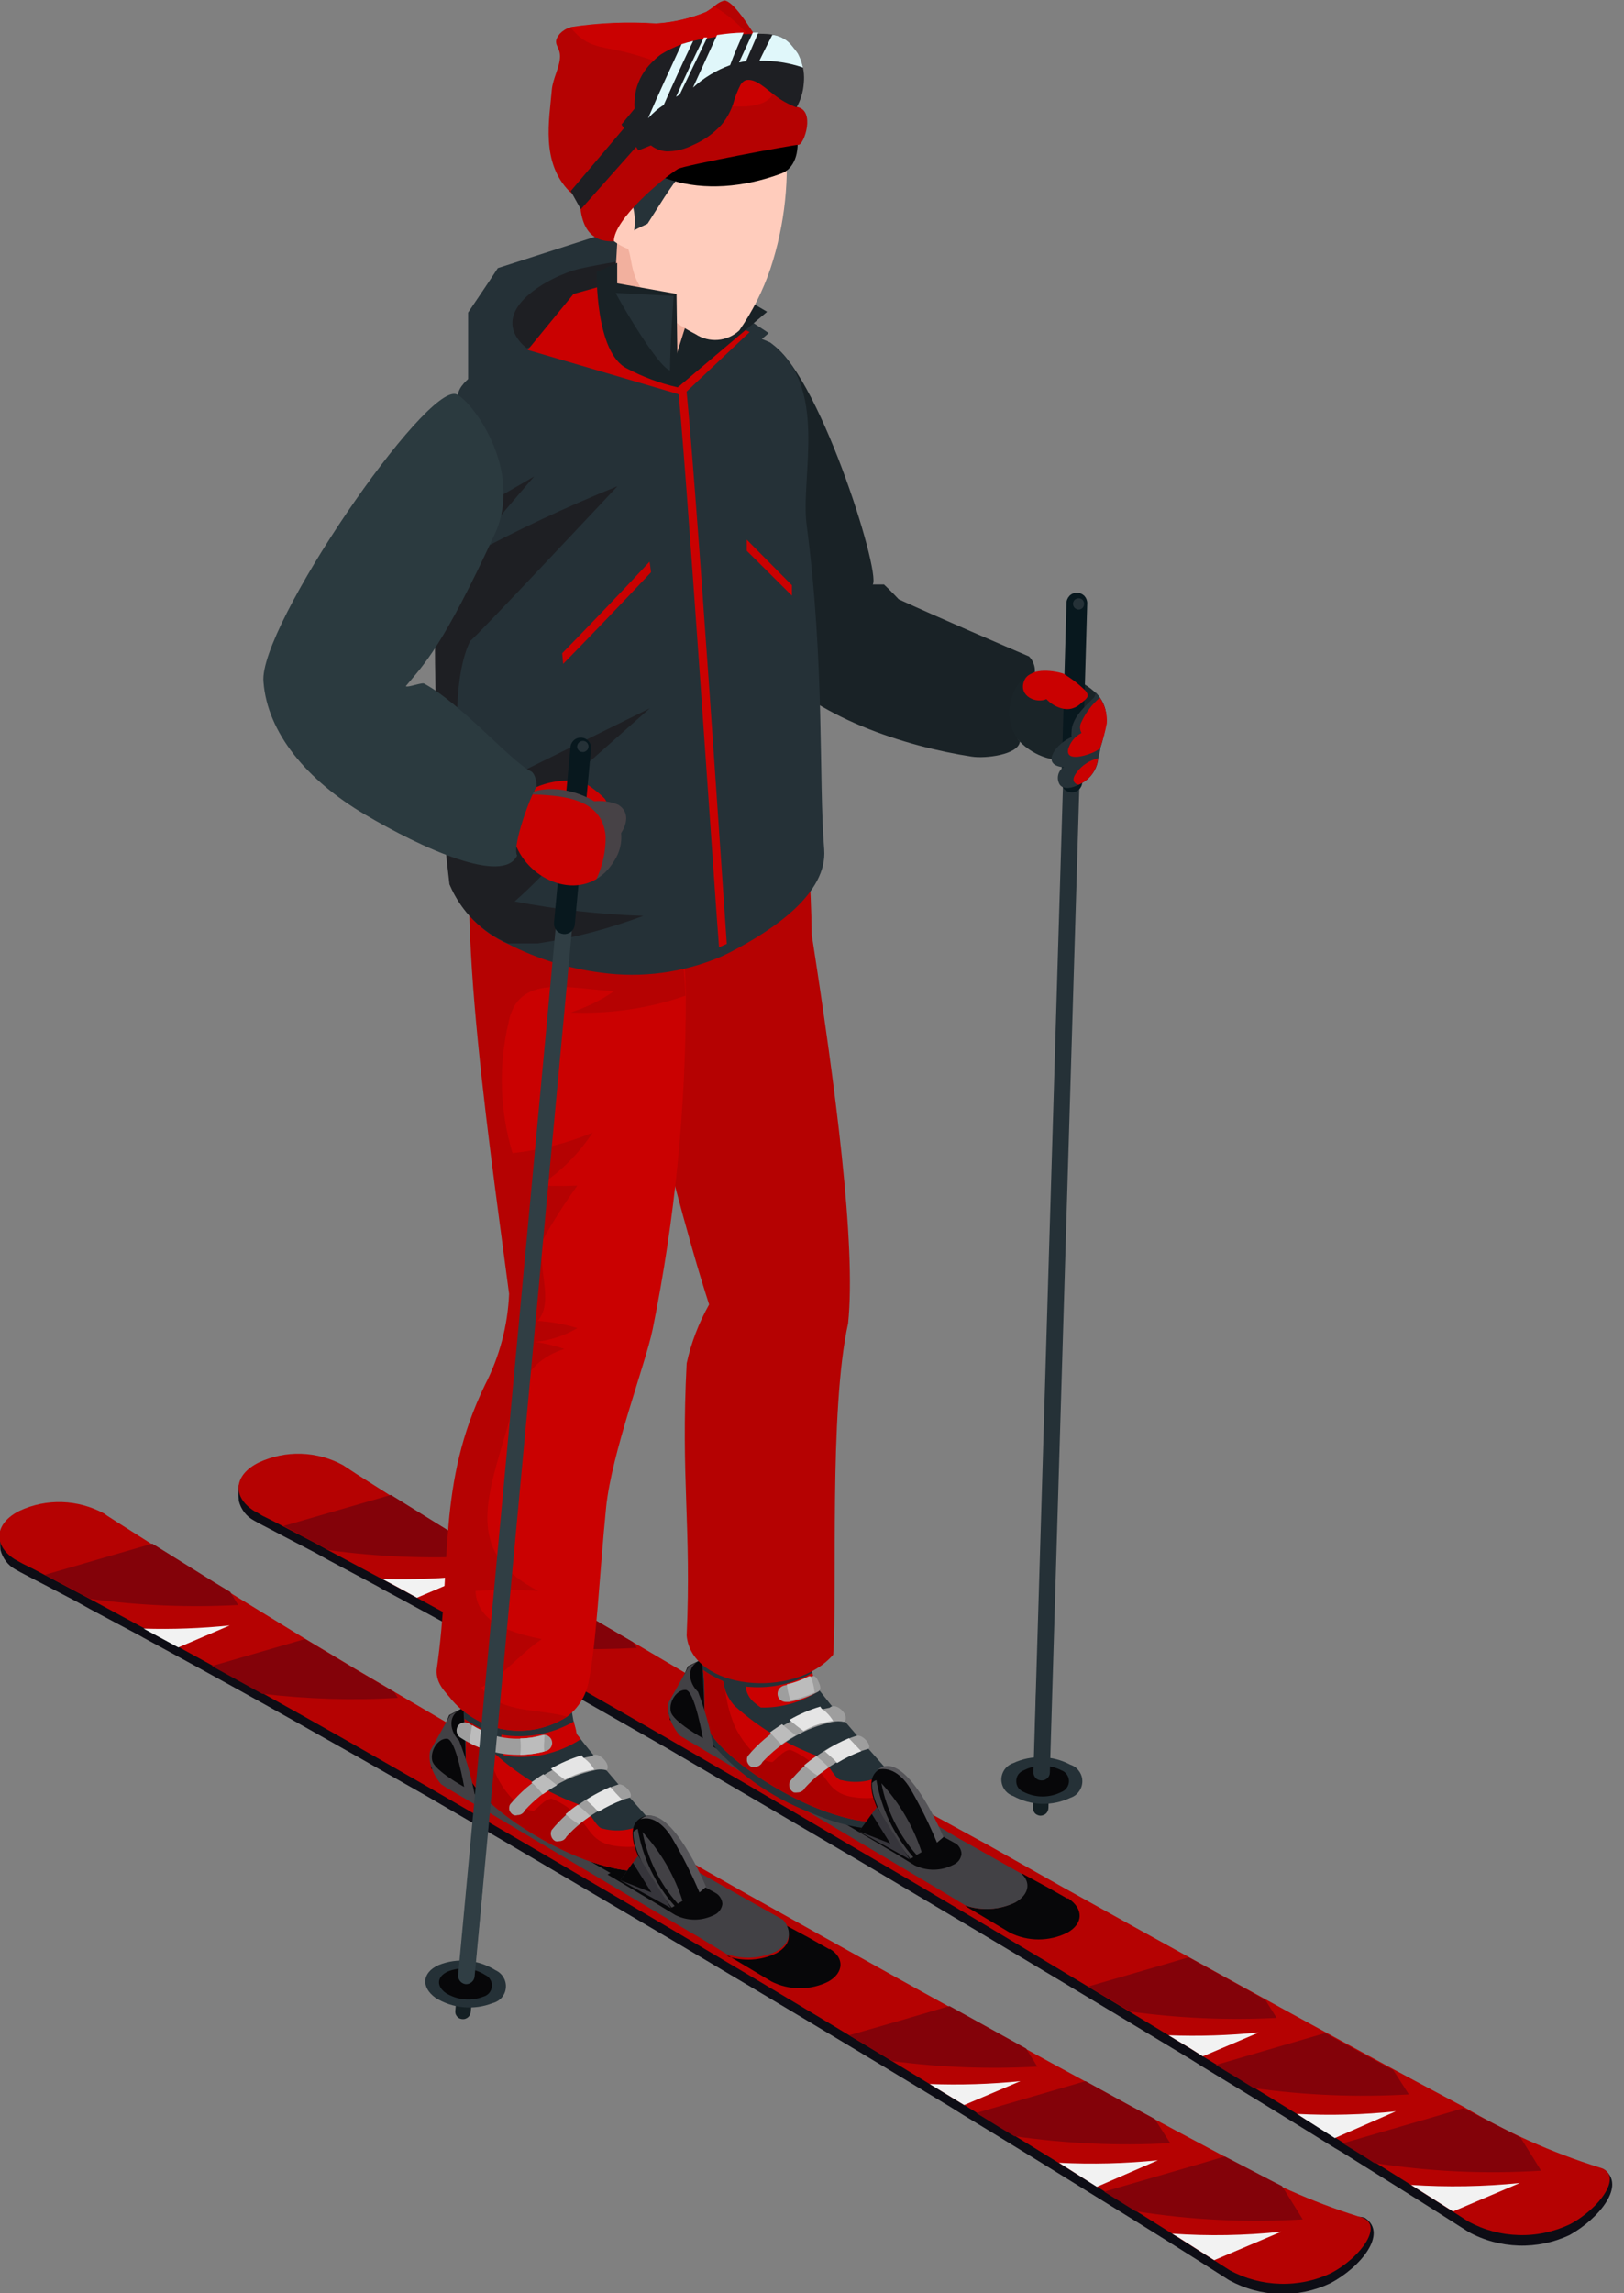 <svg width="17" height="24" viewBox="0 0 17 24" fill="none" xmlns="http://www.w3.org/2000/svg">
<rect x="0" y="0" width="17" height="24" fill="#808080" stroke="none"/>
<g clip-path="url(#clip0_1232_4813)">
<path d="M10.512 7.449C10.593 7.921 11.27 8.176 11.523 7.701C11.567 7.634 11.587 7.554 11.579 7.474C11.571 7.394 11.536 7.319 11.48 7.262C11.179 6.953 10.421 6.908 10.512 7.449Z" fill="#1A2428"/>
<path d="M10.891 19.002C10.881 19.002 10.87 18.999 10.861 18.995C10.851 18.991 10.842 18.985 10.835 18.978C10.828 18.97 10.822 18.961 10.818 18.951C10.815 18.942 10.813 18.931 10.813 18.921L10.848 17.635C10.849 17.624 10.851 17.614 10.855 17.604C10.86 17.595 10.866 17.586 10.874 17.579C10.882 17.571 10.891 17.566 10.901 17.562C10.911 17.558 10.921 17.556 10.932 17.557C10.943 17.557 10.953 17.559 10.963 17.563C10.973 17.567 10.982 17.574 10.989 17.581C10.996 17.589 11.002 17.599 11.006 17.609C11.009 17.619 11.011 17.629 11.01 17.64L10.975 18.923C10.974 18.934 10.972 18.944 10.968 18.954C10.963 18.964 10.957 18.972 10.949 18.98C10.941 18.987 10.932 18.993 10.922 18.996C10.912 19 10.902 19.002 10.891 19.002Z" fill="#141F23"/>
<path d="M11.204 18.468C11.241 18.48 11.273 18.503 11.295 18.535C11.318 18.566 11.33 18.603 11.33 18.642C11.33 18.68 11.318 18.717 11.295 18.748C11.273 18.78 11.241 18.803 11.204 18.815C11.111 18.859 11.008 18.881 10.904 18.878C10.8 18.875 10.699 18.847 10.608 18.797C10.572 18.785 10.54 18.762 10.517 18.731C10.495 18.7 10.482 18.662 10.482 18.624C10.482 18.585 10.495 18.548 10.517 18.517C10.54 18.486 10.572 18.463 10.608 18.451C10.702 18.407 10.805 18.387 10.908 18.39C11.012 18.393 11.113 18.42 11.204 18.468Z" fill="#253137"/>
<path d="M11.111 18.527C11.134 18.535 11.154 18.551 11.168 18.571C11.182 18.591 11.19 18.616 11.19 18.64C11.19 18.665 11.182 18.689 11.168 18.709C11.154 18.73 11.134 18.745 11.111 18.754C11.05 18.785 10.982 18.801 10.914 18.801C10.845 18.801 10.778 18.785 10.717 18.754C10.694 18.745 10.674 18.73 10.659 18.709C10.645 18.689 10.638 18.665 10.638 18.64C10.638 18.616 10.645 18.591 10.659 18.571C10.674 18.551 10.694 18.535 10.717 18.527C10.778 18.496 10.845 18.479 10.914 18.479C10.982 18.479 11.05 18.496 11.111 18.527Z" fill="#070709"/>
<path d="M10.901 18.633C10.89 18.633 10.879 18.63 10.868 18.626C10.858 18.621 10.848 18.615 10.841 18.607C10.833 18.598 10.827 18.588 10.823 18.578C10.819 18.567 10.817 18.556 10.818 18.544L11.184 6.322C11.184 6.311 11.187 6.299 11.191 6.289C11.196 6.278 11.202 6.269 11.21 6.261C11.219 6.253 11.229 6.247 11.239 6.244C11.25 6.24 11.261 6.238 11.273 6.239C11.284 6.239 11.295 6.242 11.305 6.246C11.316 6.251 11.325 6.257 11.333 6.266C11.34 6.274 11.346 6.283 11.351 6.294C11.354 6.305 11.356 6.316 11.356 6.327L10.99 18.549C10.99 18.561 10.988 18.572 10.983 18.582C10.979 18.593 10.972 18.602 10.964 18.61C10.955 18.618 10.945 18.624 10.935 18.628C10.924 18.632 10.913 18.633 10.901 18.633Z" fill="#253137"/>
<path d="M11.215 8.292C11.2 8.292 11.185 8.288 11.171 8.281C11.158 8.275 11.146 8.266 11.136 8.254C11.127 8.243 11.119 8.23 11.115 8.215C11.111 8.201 11.109 8.186 11.111 8.171L11.164 6.312C11.164 6.283 11.176 6.256 11.196 6.235C11.216 6.215 11.244 6.203 11.273 6.203C11.302 6.203 11.329 6.215 11.35 6.235C11.37 6.256 11.381 6.283 11.381 6.312L11.328 8.173C11.33 8.189 11.328 8.205 11.323 8.219C11.318 8.234 11.309 8.248 11.299 8.259C11.288 8.27 11.275 8.279 11.26 8.285C11.246 8.29 11.23 8.293 11.215 8.292Z" fill="#08181E"/>
<path d="M11.348 6.322C11.348 6.337 11.342 6.352 11.331 6.363C11.32 6.374 11.305 6.38 11.29 6.38C11.275 6.379 11.26 6.372 11.249 6.361C11.239 6.35 11.232 6.335 11.232 6.319C11.232 6.312 11.233 6.304 11.237 6.297C11.24 6.289 11.244 6.283 11.25 6.277C11.255 6.272 11.262 6.268 11.27 6.265C11.277 6.262 11.285 6.261 11.293 6.261C11.3 6.261 11.308 6.263 11.315 6.266C11.322 6.269 11.329 6.274 11.334 6.279C11.339 6.285 11.343 6.292 11.345 6.299C11.348 6.307 11.349 6.314 11.348 6.322Z" fill="#253137"/>
<path d="M11.363 7.229C11.293 7.159 11.214 7.099 11.129 7.049C11.012 7.012 10.767 6.984 10.717 7.135C10.666 7.287 10.846 7.365 10.954 7.317C10.997 7.363 11.051 7.396 11.111 7.413C11.148 7.424 11.188 7.425 11.226 7.414C11.263 7.403 11.297 7.382 11.323 7.353C11.384 7.307 11.406 7.284 11.363 7.229Z" fill="#CA0101"/>
<path d="M11.364 8.171C11.342 8.187 11.319 8.2 11.296 8.211C11.225 8.247 11.134 8.269 11.093 8.211C11.075 8.181 11.069 8.145 11.077 8.11C11.085 8.076 11.106 8.046 11.136 8.027H11.111C10.891 7.992 11.068 7.774 11.217 7.714C11.215 7.697 11.215 7.68 11.217 7.663C11.217 7.514 11.356 7.395 11.455 7.297L11.472 7.249C11.485 7.263 11.497 7.277 11.508 7.292C11.562 7.37 11.588 7.465 11.581 7.56C11.567 7.652 11.546 7.743 11.518 7.832C11.518 7.865 11.503 7.898 11.498 7.931C11.494 7.978 11.48 8.024 11.457 8.065C11.433 8.107 11.402 8.143 11.364 8.171Z" fill="#253137"/>
<path d="M11.513 7.835L11.467 7.863C11.404 7.898 11.151 7.984 11.182 7.84C11.192 7.804 11.21 7.77 11.234 7.741C11.258 7.712 11.287 7.688 11.321 7.671C11.311 7.653 11.306 7.633 11.306 7.613C11.306 7.592 11.311 7.573 11.321 7.555C11.366 7.458 11.431 7.372 11.513 7.302C11.567 7.38 11.592 7.475 11.586 7.57C11.569 7.66 11.544 7.749 11.513 7.835Z" fill="#CA0101"/>
<path d="M11.363 8.171C11.342 8.187 11.319 8.2 11.295 8.211H11.277C11.214 8.178 11.235 8.13 11.277 8.075C11.332 8.005 11.409 7.956 11.495 7.936C11.49 7.982 11.476 8.027 11.454 8.067C11.431 8.108 11.4 8.143 11.363 8.171Z" fill="#CA0101"/>
<path d="M10.833 7.034C10.835 7.004 10.831 6.974 10.82 6.946C10.81 6.917 10.793 6.892 10.772 6.87C10.553 6.777 9.813 6.458 9.408 6.272C9.335 6.193 9.254 6.117 9.254 6.117H9.136C9.224 5.986 8.547 3.844 8.057 3.592C7.749 3.736 6.986 4.405 7.047 4.698C7.14 5.249 7.893 6.762 8.042 6.941C8.522 7.507 9.477 7.812 10.171 7.918C10.318 7.941 10.659 7.898 10.676 7.762C10.621 7.697 10.584 7.617 10.57 7.533C10.556 7.448 10.566 7.361 10.598 7.282C10.615 7.225 10.645 7.173 10.686 7.13C10.726 7.087 10.777 7.054 10.833 7.034Z" fill="#192226"/>
<path d="M16.791 22.704C16.726 22.659 16.44 22.732 16.369 22.704C16.051 22.538 15.637 22.328 15.319 22.159C15.001 21.989 14.642 21.8 14.308 21.616C13.249 21.04 12.194 20.458 11.141 19.87L10.353 19.413L9.734 19.065L8.507 18.367C8.103 18.138 7.706 17.908 7.325 17.686C6.943 17.463 6.567 17.249 6.231 17.044C5.632 16.69 5.349 16.511 4.756 16.147L4.135 15.763L4.092 15.748C3.938 15.652 3.814 15.574 3.73 15.518L3.627 15.453L3.592 15.43C3.457 15.356 3.307 15.315 3.153 15.31C2.999 15.305 2.847 15.337 2.707 15.402C2.629 15.432 2.558 15.479 2.5 15.541C2.495 15.597 2.495 15.652 2.5 15.708C2.511 15.751 2.53 15.791 2.557 15.827C2.584 15.862 2.618 15.891 2.657 15.912L2.707 15.94L2.745 15.96L2.862 16.021L2.968 16.077L3.296 16.248L3.442 16.329L3.963 16.607L4.001 16.63L4.162 16.716C5.213 17.284 5.93 17.696 6.976 18.292L7.807 18.779L9.014 19.486L9.618 19.845C10.568 20.409 11.513 20.976 12.454 21.545L12.591 21.631C13.053 21.911 13.515 22.194 13.973 22.48L14.053 22.527C14.495 22.803 14.935 23.078 15.372 23.358C15.533 23.447 15.713 23.495 15.897 23.501C16.081 23.507 16.264 23.469 16.43 23.391C16.738 23.22 17.026 22.869 16.791 22.704Z" fill="#0D0D15"/>
<path d="M16.43 23.28C16.264 23.358 16.081 23.397 15.897 23.391C15.713 23.386 15.534 23.338 15.372 23.25C14.936 22.969 14.496 22.692 14.053 22.419L13.973 22.368C13.513 22.084 13.052 21.801 12.591 21.52L12.454 21.434C11.513 20.863 10.569 20.296 9.621 19.734L9.014 19.378L7.807 18.668L6.976 18.186C6.33 17.814 5.802 17.514 5.241 17.201L4.716 16.913L4.16 16.61L4.001 16.524L3.963 16.506L3.443 16.228L3.296 16.147L2.968 15.976L2.862 15.92L2.745 15.862L2.708 15.839L2.657 15.811C2.427 15.662 2.447 15.435 2.708 15.306C2.847 15.241 2.999 15.209 3.153 15.214C3.307 15.219 3.457 15.26 3.592 15.334L3.627 15.357L3.73 15.425L4.092 15.655L4.124 15.675L4.746 16.051L5.688 16.63L6.218 16.948L6.625 17.185L7.312 17.59L8.497 18.274C8.901 18.506 9.312 18.739 9.724 18.971L10.353 19.315L11.146 19.762C12.2 20.349 13.256 20.931 14.313 21.507C14.649 21.691 14.988 21.871 15.324 22.05C15.768 22.314 16.242 22.526 16.736 22.681C17.016 22.752 16.738 23.121 16.43 23.28Z" fill="#B50202"/>
<path d="M16.132 22.717C16.132 22.717 16.029 22.548 15.915 22.368L15.842 22.33L15.319 22.063C14.958 22.171 14.374 22.338 14.056 22.431C14.172 22.502 14.284 22.57 14.384 22.636C14.962 22.727 15.549 22.754 16.132 22.717Z" fill="#830209"/>
<path d="M4.991 16.286L4.908 16.15L4.746 16.051L4.125 15.665L4.092 15.645L2.968 15.97L3.296 16.145L3.443 16.223C3.956 16.293 4.474 16.314 4.991 16.286Z" fill="#830209"/>
<path d="M6.666 17.246C6.19 17.272 5.714 17.257 5.241 17.201L4.716 16.913L5.688 16.63L6.219 16.948L6.625 17.185L6.666 17.246Z" fill="#830209"/>
<path d="M14.748 21.919L14.586 21.666L14.306 21.515L13.872 21.277L12.727 21.611L12.952 21.747L13.124 21.853C13.662 21.928 14.206 21.951 14.748 21.919Z" fill="#830209"/>
<path d="M13.364 21.118L13.245 20.929L12.74 20.648L12.442 20.484C12.121 20.58 11.684 20.704 11.391 20.79L11.833 21.052C12.34 21.122 12.853 21.144 13.364 21.118Z" fill="#830209"/>
<path d="M11.171 20.227C11.079 20.273 10.976 20.297 10.872 20.297C10.768 20.297 10.666 20.273 10.573 20.227L10.366 20.103L10.128 19.961L10.101 19.941C10.271 20 10.458 19.989 10.621 19.911C10.765 19.83 10.79 19.704 10.689 19.61H10.704L10.957 19.747L11.171 19.868H11.184C11.346 19.979 11.341 20.133 11.171 20.227Z" fill="#070709"/>
<path d="M10.626 19.911C10.463 19.989 10.276 20 10.106 19.941L9.818 19.767L9.452 19.55L7.487 18.383L7.176 18.198L7.118 18.163C7.06 18.096 7.019 18.017 6.999 17.93C7.098 17.857 7.188 17.784 7.295 17.716L7.327 17.693L7.358 17.711L7.774 17.963L8.219 18.216C8.373 18.302 8.527 18.393 8.681 18.468L9.143 18.721L9.593 18.974L10.012 19.226L10.389 19.438L10.694 19.61C10.795 19.704 10.77 19.83 10.626 19.911Z" fill="#424145"/>
<path d="M7.201 17.438L7.001 17.903V17.941L7.234 17.736L7.552 17.264L7.201 17.438Z" fill="#070709"/>
<path d="M7.418 17.84C7.388 17.822 7.388 17.516 7.358 17.501L7.012 17.953C7.012 17.968 7.012 17.984 7.012 17.999L7.219 18.12L7.555 17.925L7.418 17.84Z" fill="#070709"/>
<path d="M9.161 19.249L9.123 19.226L8.683 18.974L8.226 18.721L7.769 18.453L7.327 18.201L7.666 18.004L8.11 18.256L8.585 18.501L9.047 18.754L9.497 19.006L9.535 19.027L9.161 19.249Z" fill="#070709"/>
<path d="M9.575 19.522L9.368 19.395L9.09 19.231L8.86 19.095L9.242 18.875L9.494 19.009L9.772 19.166L9.987 19.284C10.01 19.294 10.03 19.311 10.043 19.332C10.057 19.353 10.065 19.378 10.065 19.403C10.062 19.428 10.052 19.452 10.037 19.472C10.021 19.492 10 19.507 9.977 19.517C9.915 19.549 9.846 19.566 9.777 19.567C9.707 19.568 9.638 19.552 9.575 19.522Z" fill="#070709"/>
<path d="M14.612 22.096C14.268 22.132 13.922 22.141 13.576 22.123L13.973 22.376L14.612 22.096Z" fill="#F2F2F2"/>
<path d="M13.18 21.27C12.865 21.302 12.549 21.312 12.232 21.3L12.455 21.434L12.591 21.52L13.18 21.27Z" fill="#F2F2F2"/>
<path d="M4.903 16.491C4.603 16.522 4.302 16.533 4.001 16.524L4.163 16.61L4.365 16.721L4.903 16.491Z" fill="#F2F2F2"/>
<path d="M15.91 22.846C15.532 22.884 15.151 22.891 14.771 22.866L14.839 22.909L15.21 23.144L15.91 22.846Z" fill="#F2F2F2"/>
<path d="M8.482 18.969C9.065 19.221 9.51 19.186 9.474 18.898C9.45 18.804 9.404 18.717 9.338 18.645L9.293 18.6L9.116 18.458C9.028 18.37 8.919 18.307 8.8 18.275C8.68 18.242 8.554 18.242 8.434 18.274C8.014 18.431 7.524 17.615 7.381 17.918C7.381 17.918 7.358 18.117 7.401 18.188C7.687 18.538 8.06 18.806 8.482 18.969Z" fill="#253137"/>
<path d="M8.502 18.903C7.939 18.663 7.348 18.203 7.376 17.956C7.376 17.908 7.322 16.759 7.317 16.728C7.312 16.698 7.934 16.612 8.419 16.544C8.482 16.797 8.419 17.256 8.535 17.637L8.696 17.84L8.848 18.019L8.969 18.16L9.093 18.304C9.204 18.431 9.293 18.527 9.313 18.557C9.331 18.57 9.347 18.585 9.361 18.602C9.427 18.674 9.474 18.761 9.497 18.855C9.533 19.12 9.091 19.151 8.502 18.903Z" fill="#253137"/>
<path d="M7.875 17.799C7.903 17.825 7.932 17.849 7.964 17.87C8.182 17.876 8.397 17.813 8.578 17.691L8.535 17.635C8.522 17.593 8.512 17.55 8.504 17.506C8.293 17.628 8.047 17.678 7.805 17.65C7.811 17.706 7.836 17.759 7.875 17.799Z" fill="#CA0101"/>
<path d="M8.502 18.903C7.951 18.668 7.376 18.224 7.376 17.974V17.956C7.376 17.956 7.376 17.878 7.376 17.782C7.376 17.686 7.376 17.592 7.36 17.478C7.426 17.524 7.496 17.563 7.57 17.595C7.575 17.627 7.582 17.659 7.593 17.691C7.614 17.75 7.647 17.805 7.689 17.852C7.943 18.08 8.238 18.258 8.558 18.378C8.643 18.378 8.729 18.63 8.81 18.63C8.896 18.652 8.986 18.654 9.074 18.637C9.161 18.62 9.243 18.584 9.315 18.532C9.333 18.545 9.349 18.56 9.363 18.577C9.382 18.598 9.399 18.621 9.414 18.645C9.455 18.697 9.485 18.758 9.5 18.822C9.533 19.12 9.091 19.151 8.502 18.903Z" fill="#CA0101"/>
<path d="M8.439 8.623C8.439 8.623 6.539 8.979 6.264 9.065C6.246 9.065 6.979 12.288 7.423 13.652C7.315 13.844 7.235 14.052 7.188 14.268C7.125 15.488 7.239 15.968 7.188 17.117C7.241 17.686 8.315 17.789 8.722 17.317C8.767 16.625 8.676 14.768 8.878 13.849C8.964 13.023 8.742 11.358 8.497 9.78C8.492 9.272 8.439 8.623 8.439 8.623Z" fill="#B50202"/>
<path d="M8.502 18.903C7.951 18.668 7.376 18.224 7.376 17.974V17.956C7.376 17.956 7.376 17.878 7.376 17.782C7.376 17.686 7.376 17.592 7.36 17.478C7.426 17.524 7.496 17.563 7.57 17.595C7.575 17.627 7.582 17.659 7.593 17.691C7.607 17.817 7.64 17.942 7.689 18.059C7.754 18.206 7.911 18.423 8.08 18.441C8.105 18.441 8.199 18.309 8.275 18.314C8.362 18.349 8.443 18.399 8.512 18.463C8.684 18.623 8.681 18.782 8.964 18.812C9.128 18.832 9.346 18.812 9.414 18.658C9.455 18.71 9.485 18.77 9.5 18.835C9.533 19.12 9.091 19.151 8.502 18.903Z" fill="#AA0000"/>
<path d="M8.838 18.021C8.796 18.011 8.753 18.011 8.711 18.021C8.431 18.083 8.176 18.23 7.981 18.441C7.974 18.456 7.963 18.468 7.949 18.477C7.936 18.486 7.92 18.491 7.903 18.491C7.891 18.494 7.879 18.494 7.868 18.491C7.857 18.487 7.848 18.48 7.84 18.472C7.833 18.463 7.827 18.454 7.823 18.443C7.819 18.432 7.818 18.421 7.819 18.41C7.819 18.399 7.822 18.388 7.827 18.378C8.046 18.115 8.35 17.936 8.686 17.872C8.752 17.807 8.903 17.953 8.838 18.021Z" fill="#9E9E9E"/>
<path d="M8.178 18.256C8.227 18.221 8.277 18.189 8.33 18.16C8.279 18.122 8.231 18.085 8.186 18.044C8.143 18.072 8.1 18.1 8.06 18.13C8.097 18.173 8.138 18.216 8.178 18.256Z" fill="#BCBCBC"/>
<path d="M8.603 17.883C8.596 17.876 8.591 17.869 8.587 17.86C8.475 17.893 8.366 17.94 8.264 17.999C8.311 18.04 8.36 18.079 8.411 18.115C8.507 18.061 8.612 18.025 8.721 18.009C8.691 17.959 8.651 17.916 8.603 17.883Z" fill="#E5E5E5"/>
<path d="M9.09 18.302C8.835 18.374 8.605 18.515 8.426 18.711C8.419 18.726 8.408 18.738 8.394 18.746C8.38 18.755 8.364 18.759 8.348 18.759C8.335 18.761 8.322 18.761 8.31 18.759C8.289 18.749 8.274 18.731 8.266 18.709C8.259 18.687 8.26 18.664 8.269 18.643C8.451 18.419 8.693 18.254 8.967 18.165C9.037 18.15 9.133 18.274 9.09 18.302Z" fill="#9E9E9E"/>
<path d="M8.886 18.191C8.798 18.228 8.713 18.274 8.633 18.327L8.709 18.395C8.729 18.412 8.746 18.43 8.762 18.451C8.842 18.402 8.927 18.36 9.015 18.327C8.964 18.274 8.926 18.234 8.886 18.191Z" fill="#E5E5E5"/>
<path d="M8.613 18.436L8.545 18.378C8.497 18.41 8.456 18.443 8.418 18.474C8.461 18.515 8.507 18.551 8.557 18.582L8.676 18.496L8.613 18.436Z" fill="#BCBCBC"/>
<path d="M9.522 19.459L9.876 19.236C9.876 19.236 9.522 18.378 9.229 18.504C8.868 18.663 9.522 19.459 9.522 19.459Z" fill="#070709"/>
<path d="M9.538 18.734C9.639 18.911 9.73 19.095 9.808 19.284L9.876 19.226C9.876 19.226 9.522 18.367 9.229 18.494L9.189 18.519C9.343 18.484 9.467 18.607 9.538 18.734Z" fill="#565559"/>
<path d="M9.174 18.63C9.156 18.636 9.14 18.646 9.128 18.66C9.113 18.946 9.53 19.454 9.53 19.454L9.56 19.436C9.36 19.208 9.226 18.929 9.174 18.63Z" fill="#424145"/>
<path d="M9.595 19.413L9.648 19.383C9.561 19.116 9.417 18.87 9.227 18.663C9.28 18.942 9.408 19.201 9.595 19.413Z" fill="#424145"/>
<path d="M9.522 19.459L8.992 19.166L9.126 18.984L9.179 18.911L9.522 19.459Z" fill="#36353B"/>
<path d="M9.32 19.294L8.992 19.166L9.126 18.984L9.32 19.294Z" fill="#070709"/>
<path d="M7.486 18.383L7.176 18.198L7.118 18.163C7.059 18.096 7.019 18.017 6.999 17.93C6.993 17.893 6.993 17.855 6.999 17.817L7.211 17.438L7.307 17.39C7.188 17.451 7.206 17.61 7.307 17.706C7.39 17.924 7.451 18.151 7.486 18.383Z" fill="#424145"/>
<path d="M7.358 18.191C7.358 18.191 7.044 18.016 7.022 17.913C6.999 17.809 7.085 17.68 7.178 17.686C7.272 17.691 7.358 18.191 7.358 18.191Z" fill="#070709"/>
<path d="M8.226 17.812C8.207 17.812 8.187 17.805 8.172 17.793C8.156 17.78 8.145 17.763 8.141 17.744C8.137 17.721 8.141 17.698 8.153 17.679C8.165 17.66 8.184 17.646 8.206 17.64C8.295 17.623 8.38 17.592 8.459 17.549H8.482C8.524 17.526 8.545 17.549 8.567 17.597C8.59 17.645 8.598 17.683 8.567 17.703C8.471 17.756 8.367 17.792 8.259 17.812H8.226Z" fill="#9E9E9E"/>
<path d="M8.484 17.542H8.469C8.396 17.58 8.318 17.609 8.237 17.627C8.242 17.684 8.255 17.74 8.275 17.794C8.361 17.776 8.446 17.749 8.527 17.713C8.522 17.654 8.508 17.596 8.484 17.542Z" fill="#BCBCBC"/>
<path d="M14.294 23.215C14.228 23.169 13.943 23.242 13.872 23.215C13.551 23.048 13.139 22.841 12.821 22.669C12.503 22.497 12.144 22.31 11.811 22.126C10.752 21.55 9.696 20.968 8.643 20.381L7.848 19.933L7.229 19.585L6.001 18.888L4.819 18.208C4.438 17.986 4.062 17.771 3.726 17.564C3.127 17.211 2.842 17.031 2.251 16.668L1.629 16.284L1.597 16.264L1.235 16.034L1.132 15.966L1.096 15.943C0.961 15.868 0.811 15.827 0.656 15.822C0.502 15.818 0.349 15.849 0.21 15.915C0.132 15.944 0.061 15.992 0.005 16.054C0 16.109 0 16.165 0.005 16.221C0.016 16.264 0.035 16.304 0.062 16.339C0.089 16.375 0.123 16.404 0.162 16.425L0.212 16.453L0.25 16.473L0.366 16.534L0.473 16.589L0.801 16.761L0.947 16.842L1.468 17.12L1.506 17.142L1.665 17.228C2.715 17.799 3.433 18.208 4.481 18.805L5.302 19.284L6.509 19.994L7.113 20.35C8.062 20.913 9.008 21.479 9.949 22.05L10.086 22.136C10.549 22.417 11.009 22.7 11.467 22.985L11.548 23.035C11.991 23.308 12.43 23.584 12.867 23.864C13.028 23.952 13.208 24.002 13.392 24.007C13.576 24.013 13.758 23.975 13.925 23.896C14.241 23.73 14.528 23.379 14.294 23.215Z" fill="#0D0D15"/>
<path d="M13.932 23.79C13.766 23.869 13.583 23.907 13.399 23.901C13.216 23.896 13.036 23.848 12.874 23.76C12.436 23.48 11.997 23.203 11.555 22.929L11.475 22.879C11.015 22.592 10.554 22.309 10.093 22.03L9.957 21.947C9.015 21.372 8.07 20.805 7.12 20.244L6.516 19.888L5.302 19.178L4.471 18.696C3.824 18.325 3.296 18.024 2.735 17.713L2.21 17.423L1.657 17.12L1.498 17.034L1.46 17.014L0.94 16.733L0.793 16.655L0.465 16.481L0.359 16.425L0.242 16.367L0.205 16.347L0.151 16.317C-0.078 16.168 -0.056 15.94 0.205 15.811C0.344 15.746 0.496 15.715 0.65 15.72C0.803 15.725 0.954 15.766 1.089 15.839L1.124 15.864L1.227 15.93L1.589 16.16L1.621 16.18L2.243 16.567L3.185 17.145L3.715 17.463L4.12 17.701L4.809 18.105C5.19 18.327 5.587 18.554 5.991 18.784C6.395 19.014 6.807 19.249 7.219 19.481L7.837 19.832L8.633 20.277C9.685 20.866 10.741 21.448 11.8 22.022C12.136 22.207 12.475 22.386 12.811 22.565C13.255 22.83 13.729 23.042 14.223 23.197C14.518 23.262 14.24 23.631 13.932 23.79Z" fill="#B50202"/>
<path d="M13.637 23.227C13.637 23.227 13.533 23.058 13.42 22.878L13.346 22.841L12.821 22.568C12.46 22.677 11.876 22.843 11.558 22.937L11.886 23.141C12.465 23.234 13.052 23.262 13.637 23.227Z" fill="#830209"/>
<path d="M2.493 16.797L2.41 16.66L2.248 16.562L1.627 16.175L1.594 16.155L0.47 16.481L0.798 16.655L0.945 16.733C1.458 16.803 1.976 16.825 2.493 16.797Z" fill="#830209"/>
<path d="M4.165 17.769C3.691 17.797 3.215 17.782 2.743 17.726L2.218 17.436L3.193 17.153L3.723 17.471L4.127 17.708L4.165 17.769Z" fill="#830209"/>
<path d="M12.25 22.429L12.088 22.176L11.808 22.025L11.363 21.78L10.219 22.113L10.441 22.25L10.616 22.356C11.157 22.434 11.704 22.459 12.25 22.429Z" fill="#830209"/>
<path d="M10.858 21.628C10.858 21.628 10.81 21.547 10.742 21.439L10.237 21.159L9.939 20.994C9.618 21.09 9.181 21.217 8.888 21.3L9.343 21.57C9.845 21.637 10.352 21.656 10.858 21.628Z" fill="#830209"/>
<path d="M8.673 20.737C8.581 20.784 8.478 20.808 8.374 20.808C8.27 20.808 8.167 20.784 8.075 20.737L7.868 20.613L7.63 20.471H7.607C7.778 20.53 7.965 20.52 8.128 20.441C8.272 20.36 8.297 20.234 8.196 20.141H8.211L8.464 20.277L8.678 20.398H8.691C8.837 20.489 8.837 20.643 8.673 20.737Z" fill="#070709"/>
<path d="M8.128 20.421C7.965 20.499 7.778 20.51 7.608 20.451L7.322 20.277L6.953 20.06L4.991 18.893L4.68 18.711L4.622 18.673C4.564 18.607 4.523 18.527 4.503 18.441C4.599 18.367 4.693 18.294 4.796 18.226L4.832 18.203L4.862 18.221L5.279 18.461L5.723 18.713L6.186 18.966L6.648 19.219L7.095 19.471L7.517 19.709L7.893 19.921L8.199 20.093C8.297 20.214 8.272 20.34 8.128 20.421Z" fill="#424145"/>
<path d="M4.703 17.948L4.503 18.416V18.451L4.736 18.246L5.049 17.769L4.703 17.948Z" fill="#070709"/>
<path d="M4.92 18.35C4.89 18.332 4.89 18.026 4.86 18.011L4.514 18.463C4.514 18.479 4.514 18.494 4.514 18.509L4.721 18.63L5.057 18.436L4.92 18.35Z" fill="#070709"/>
<path d="M6.663 19.759L6.625 19.736L6.185 19.484L5.728 19.219L5.271 18.951L4.829 18.698L5.168 18.504L5.612 18.756L6.074 19.009L6.537 19.262L6.986 19.514L7.024 19.534L6.663 19.759Z" fill="#070709"/>
<path d="M7.07 20.042L6.862 19.916L6.59 19.754L6.36 19.618L6.739 19.398L6.991 19.532L7.269 19.689L7.484 19.807C7.506 19.818 7.526 19.835 7.539 19.856C7.553 19.877 7.561 19.901 7.562 19.926C7.559 19.951 7.549 19.975 7.533 19.996C7.518 20.016 7.497 20.032 7.474 20.042C7.411 20.073 7.342 20.09 7.272 20.09C7.202 20.09 7.132 20.073 7.07 20.042Z" fill="#070709"/>
<path d="M12.121 22.608C11.777 22.643 11.431 22.651 11.085 22.634L11.482 22.886L12.121 22.608Z" fill="#F2F2F2"/>
<path d="M10.682 21.78C10.366 21.812 10.049 21.822 9.732 21.81L9.957 21.947L10.093 22.03L10.682 21.78Z" fill="#F2F2F2"/>
<path d="M2.405 17.011C2.105 17.042 1.804 17.053 1.503 17.044L1.662 17.13L1.867 17.241L2.405 17.011Z" fill="#F2F2F2"/>
<path d="M13.412 23.356C13.032 23.396 12.65 23.403 12.27 23.376L12.341 23.419L12.71 23.654L13.412 23.356Z" fill="#F2F2F2"/>
<path d="M6.004 19.413C5.441 19.161 4.85 18.713 4.877 18.468C4.877 18.418 4.824 17.269 4.819 17.238C4.814 17.208 5.436 17.122 5.921 17.054C5.984 17.307 5.921 17.766 6.037 18.148C6.08 18.203 6.135 18.274 6.198 18.35L6.35 18.529L6.471 18.671L6.595 18.815C6.706 18.941 6.795 19.037 6.815 19.067C6.833 19.08 6.849 19.096 6.863 19.113C6.929 19.183 6.975 19.27 6.997 19.365C7.034 19.63 6.587 19.663 6.004 19.413Z" fill="#253137"/>
<path d="M6.08 18.201L6.034 18.145C6.034 18.102 6.014 18.059 6.007 18.016C5.778 18.149 5.51 18.198 5.249 18.155C5.239 18.229 5.247 18.303 5.274 18.373C5.555 18.418 5.842 18.357 6.08 18.201Z" fill="#CA0101"/>
<path d="M6.004 19.413C5.453 19.178 4.877 18.734 4.877 18.484V18.468C4.877 18.456 4.877 18.388 4.877 18.292C4.877 18.196 4.877 18.102 4.862 17.989C4.928 18.035 4.998 18.073 5.072 18.105C5.077 18.137 5.084 18.169 5.095 18.201C5.116 18.261 5.148 18.315 5.191 18.363C5.445 18.589 5.74 18.766 6.06 18.885C6.148 18.885 6.234 19.138 6.312 19.138C6.398 19.16 6.488 19.163 6.576 19.146C6.663 19.129 6.746 19.092 6.817 19.039C6.835 19.052 6.851 19.068 6.865 19.085C6.884 19.106 6.901 19.129 6.916 19.153C6.957 19.205 6.985 19.265 6.999 19.33C7.034 19.63 6.587 19.663 6.004 19.413Z" fill="#CA0101"/>
<path d="M6.004 19.413C5.453 19.178 4.877 18.734 4.877 18.484V18.468C4.877 18.456 4.877 18.388 4.877 18.292C4.877 18.196 4.877 18.102 4.862 17.989C4.928 18.035 4.998 18.073 5.072 18.105C5.077 18.137 5.084 18.169 5.095 18.201C5.109 18.328 5.141 18.452 5.191 18.57C5.256 18.716 5.413 18.933 5.582 18.951C5.607 18.951 5.701 18.82 5.777 18.825C5.864 18.86 5.944 18.91 6.014 18.974C6.186 19.133 6.183 19.292 6.466 19.322C6.63 19.343 6.848 19.322 6.916 19.168C6.957 19.22 6.985 19.28 6.999 19.345C7.034 19.63 6.587 19.663 6.004 19.413Z" fill="#AA0000"/>
<path d="M6.35 18.527C6.308 18.515 6.263 18.515 6.221 18.527C5.941 18.588 5.687 18.734 5.494 18.946C5.487 18.961 5.476 18.974 5.462 18.983C5.448 18.992 5.432 18.996 5.415 18.996C5.404 19 5.391 19 5.38 18.996C5.369 18.992 5.36 18.986 5.352 18.977C5.344 18.969 5.338 18.959 5.334 18.949C5.33 18.938 5.329 18.927 5.33 18.915C5.331 18.904 5.334 18.893 5.34 18.883C5.559 18.621 5.863 18.442 6.198 18.378C6.254 18.317 6.405 18.463 6.35 18.527Z" fill="#9E9E9E"/>
<path d="M5.413 18.365C5.201 18.363 4.994 18.3 4.817 18.183C4.798 18.17 4.785 18.15 4.781 18.127C4.777 18.105 4.781 18.081 4.794 18.062C4.807 18.043 4.827 18.03 4.849 18.026C4.871 18.022 4.894 18.026 4.913 18.039C5.022 18.115 5.147 18.165 5.278 18.185C5.409 18.206 5.543 18.196 5.671 18.158C5.681 18.155 5.693 18.154 5.704 18.155C5.715 18.157 5.726 18.16 5.736 18.166C5.746 18.172 5.755 18.179 5.762 18.188C5.769 18.197 5.774 18.207 5.777 18.218C5.78 18.229 5.781 18.241 5.779 18.252C5.778 18.263 5.774 18.274 5.768 18.284C5.763 18.294 5.755 18.303 5.746 18.31C5.737 18.317 5.727 18.322 5.716 18.325C5.617 18.353 5.515 18.366 5.413 18.365Z" fill="#9E9E9E"/>
<path d="M5.681 18.779C5.729 18.745 5.778 18.713 5.83 18.683C5.782 18.645 5.734 18.608 5.688 18.567C5.643 18.595 5.602 18.625 5.562 18.653C5.6 18.683 5.64 18.726 5.681 18.779Z" fill="#BCBCBC"/>
<path d="M6.105 18.393C6.098 18.386 6.093 18.379 6.09 18.37C5.977 18.404 5.869 18.451 5.767 18.509C5.813 18.55 5.862 18.589 5.913 18.625C6.009 18.572 6.113 18.536 6.221 18.519C6.192 18.469 6.152 18.426 6.105 18.393Z" fill="#E5E5E5"/>
<path d="M6.595 18.812C6.339 18.884 6.109 19.026 5.93 19.221C5.923 19.236 5.912 19.248 5.898 19.257C5.884 19.265 5.868 19.269 5.852 19.269C5.84 19.272 5.827 19.272 5.814 19.269C5.794 19.259 5.778 19.241 5.771 19.219C5.763 19.198 5.764 19.174 5.774 19.153C5.956 18.931 6.198 18.765 6.471 18.676C6.539 18.66 6.635 18.779 6.595 18.812Z" fill="#9E9E9E"/>
<path d="M6.388 18.701C6.301 18.74 6.216 18.786 6.135 18.837L6.211 18.905L6.264 18.961C6.344 18.912 6.429 18.87 6.517 18.837C6.466 18.792 6.428 18.744 6.388 18.701Z" fill="#E5E5E5"/>
<path d="M6.115 18.946L6.047 18.888C6.003 18.918 5.961 18.951 5.92 18.986C5.964 19.026 6.01 19.061 6.059 19.092C6.095 19.065 6.133 19.037 6.178 19.006L6.115 18.946Z" fill="#BCBCBC"/>
<path d="M4.917 18.241C4.986 18.278 5.059 18.307 5.135 18.327C5.135 18.267 5.135 18.206 5.135 18.145C5.068 18.122 5.003 18.091 4.943 18.054C4.929 18.116 4.921 18.178 4.917 18.241Z" fill="#BCBCBC"/>
<path d="M5.446 18.365C5.531 18.364 5.616 18.352 5.698 18.33C5.693 18.292 5.693 18.254 5.698 18.216C5.696 18.208 5.696 18.199 5.698 18.191C5.7 18.18 5.7 18.169 5.698 18.158C5.616 18.18 5.531 18.192 5.446 18.193C5.453 18.25 5.453 18.308 5.446 18.365Z" fill="#BCBCBC"/>
<path d="M7.024 19.969L7.378 19.747C7.378 19.747 7.024 18.888 6.731 19.014C6.37 19.173 7.024 19.969 7.024 19.969Z" fill="#070709"/>
<path d="M7.04 19.244C7.146 19.425 7.24 19.612 7.322 19.805L7.391 19.747C7.391 19.747 7.037 18.888 6.744 19.014L6.704 19.039C6.843 18.994 6.969 19.12 7.04 19.244Z" fill="#565559"/>
<path d="M6.676 19.14C6.658 19.147 6.643 19.157 6.63 19.171C6.615 19.456 7.032 19.964 7.032 19.964L7.062 19.946C6.86 19.719 6.726 19.44 6.676 19.14Z" fill="#424145"/>
<path d="M7.095 19.923L7.145 19.893C7.059 19.626 6.916 19.38 6.726 19.173C6.778 19.452 6.906 19.712 7.095 19.923Z" fill="#424145"/>
<path d="M7.024 19.969L6.494 19.678L6.625 19.494L6.681 19.421L7.024 19.969Z" fill="#36353B"/>
<path d="M6.819 19.805L6.494 19.678L6.625 19.494L6.819 19.805Z" fill="#070709"/>
<path d="M4.988 18.893L4.678 18.711L4.619 18.673C4.561 18.607 4.521 18.527 4.501 18.441C4.495 18.403 4.495 18.365 4.501 18.327L4.713 17.948L4.806 17.9C4.69 17.961 4.708 18.12 4.806 18.216C4.892 18.434 4.953 18.661 4.988 18.893Z" fill="#424145"/>
<path d="M4.859 18.701C4.859 18.701 4.544 18.529 4.524 18.423C4.503 18.317 4.587 18.191 4.68 18.196C4.774 18.201 4.859 18.701 4.859 18.701Z" fill="#070709"/>
<path d="M6.774 2.647L6.537 2.379L5.211 2.806C5.11 2.963 5.003 3.117 4.9 3.271V4.054L7.196 4.218L8.047 3.486L6.774 2.647Z" fill="#253137"/>
<path d="M6.059 2.814C6.316 2.758 6.576 2.716 6.837 2.687L7.746 3.284C7.762 3.367 7.772 3.448 7.787 3.521C7.802 3.594 7.805 3.632 7.815 3.688L7.198 4.218L6.946 4.2L6.787 4.165C6.367 4.094 5.965 3.943 5.602 3.72L5.473 3.609C5.104 3.236 5.761 2.889 6.059 2.814Z" fill="#1E1F23"/>
<path d="M7.179 10.406C7.182 11.584 7.066 12.758 6.832 13.912C6.754 14.286 6.403 15.203 6.345 15.774C6.274 16.488 6.244 17.201 6.161 17.605C6.133 17.749 6.053 17.877 5.936 17.966C5.749 18.085 5.526 18.134 5.306 18.104C5.087 18.073 4.886 17.965 4.739 17.799C4.702 17.756 4.675 17.706 4.659 17.651C4.643 17.597 4.64 17.54 4.648 17.483C4.814 16.344 4.633 15.561 5.153 14.513C5.239 14.334 5.496 13.796 5.458 13.543C5.458 13.543 4.726 9.186 5.595 8.239C5.698 8.204 5.681 8.906 6.034 8.83C6.169 8.803 6.308 8.812 6.437 8.857C6.567 8.901 6.682 8.979 6.772 9.083L7.259 8.959C7.31 9.212 7.37 9.464 7.431 9.717L7.151 9.947C7.168 10.099 7.177 10.253 7.179 10.406Z" fill="#CA0101"/>
<path d="M5.973 10.596C6.135 10.545 6.289 10.47 6.428 10.373C5.958 10.348 5.418 10.181 5.322 10.707C5.217 11.157 5.232 11.626 5.365 12.068C5.653 12.037 5.935 11.964 6.203 11.854C6.059 12.074 5.87 12.262 5.65 12.407C5.781 12.414 5.913 12.414 6.044 12.407C5.914 12.587 5.794 12.775 5.685 12.97C5.607 13.223 5.812 13.629 5.627 13.824C5.769 13.832 5.909 13.858 6.044 13.899C5.909 13.979 5.758 14.029 5.602 14.043C5.706 14.059 5.808 14.083 5.908 14.117C5.443 14.266 5.402 14.647 5.276 15.056C5.077 15.736 4.9 16.274 5.635 16.65C5.416 16.635 5.197 16.635 4.978 16.65C4.993 17.004 5.4 17.095 5.67 17.155C5.448 17.304 5.279 17.526 5.039 17.66C5.231 17.938 5.642 17.878 5.935 17.966C5.749 18.085 5.526 18.134 5.306 18.104C5.086 18.073 4.885 17.965 4.738 17.799C4.665 17.708 4.561 17.622 4.571 17.473C4.736 16.337 4.571 15.539 5.077 14.493C5.229 14.198 5.315 13.873 5.329 13.541C5.092 11.737 4.698 9.095 5.049 8.171C5.155 8.136 5.665 8.929 6.019 8.85C6.153 8.823 6.292 8.832 6.422 8.877C6.551 8.921 6.667 8.999 6.756 9.103L7.244 8.979C7.294 9.232 7.355 9.484 7.416 9.737L7.135 9.967C7.156 10.117 7.17 10.269 7.176 10.421C6.79 10.555 6.381 10.614 5.973 10.596Z" fill="#B50202"/>
<path d="M7.631 9.972L7.552 10.01C7.155 10.18 6.718 10.239 6.289 10.179C5.952 10.136 5.625 10.036 5.322 9.881C5.046 9.761 4.828 9.539 4.711 9.262C4.565 8.033 4.523 6.795 4.587 5.559C4.62 4.801 4.688 4.221 4.794 4.127C4.845 3.821 5.868 3.483 6.519 3.369C6.73 3.321 6.948 3.308 7.163 3.332C7.473 3.373 7.776 3.458 8.062 3.584C8.684 4.044 8.376 4.981 8.444 5.494C8.636 6.964 8.568 8.153 8.628 8.891C8.661 9.343 8.115 9.724 7.631 9.972Z" fill="#253137"/>
<path d="M7.608 9.878L7.527 9.914C7.499 9.608 7.168 4.635 7.09 3.983L7.173 3.971C7.264 4.695 7.595 9.722 7.608 9.878Z" fill="#CA0101"/>
<path d="M5.885 6.837C6.153 6.562 6.479 6.224 6.8 5.878L6.815 5.989C6.464 6.362 6.125 6.714 5.895 6.948L5.885 6.837Z" fill="#CA0101"/>
<path d="M8.29 6.125V6.234L7.817 5.764C7.817 5.726 7.817 5.686 7.817 5.648C8.08 5.913 8.237 6.072 8.29 6.125Z" fill="#CA0101"/>
<path d="M7.847 3.475L7.178 4.107L7.145 4.137L7.092 4.122L7.14 3.132L7.847 3.475Z" fill="#CA0101"/>
<path d="M6.476 2.278L6.405 3.541C6.402 3.594 6.41 3.647 6.427 3.698C6.445 3.748 6.472 3.794 6.508 3.834C6.543 3.873 6.586 3.905 6.634 3.929C6.682 3.952 6.734 3.965 6.787 3.968C6.84 3.971 6.893 3.963 6.943 3.946C6.993 3.928 7.04 3.901 7.079 3.866C7.119 3.83 7.151 3.787 7.174 3.74C7.197 3.692 7.211 3.64 7.214 3.587C7.215 3.567 7.215 3.548 7.214 3.529L7.108 2.266C7.101 2.187 7.064 2.114 7.006 2.061C6.948 2.008 6.872 1.978 6.793 1.978C6.714 1.978 6.638 2.008 6.58 2.061C6.522 2.114 6.486 2.187 6.479 2.266L6.476 2.278Z" fill="#F2B09E"/>
<path d="M7.178 4.107L7.145 4.137L7.092 4.122L5.524 3.662L6.004 3.076L6.438 2.955L6.41 3.63L7.095 4.054L7.178 4.107Z" fill="#CA0101"/>
<path d="M7.6 3.011L8.03 3.263L7.095 4.054L7.07 3.751L7.189 3.372L7.6 3.011Z" fill="#192226"/>
<path d="M6.549 2.559C6.628 2.655 6.577 2.857 6.746 3.064C6.891 3.244 7.073 3.391 7.279 3.496C7.349 3.542 7.432 3.564 7.516 3.557C7.599 3.55 7.678 3.515 7.739 3.458C7.877 3.259 7.987 3.041 8.065 2.811C8.218 2.348 8.269 1.857 8.216 1.371C8.012 0.768 7.633 0.614 6.936 0.669C6.138 0.73 5.928 1.776 6.549 2.559Z" fill="#FFCCBC"/>
<path d="M7.145 1.803C7.014 1.957 6.893 2.165 6.779 2.341C6.638 2.407 6.494 2.485 6.494 2.485C6.301 2.305 6.187 2.057 6.175 1.793C6.118 1.536 6.155 1.267 6.281 1.036L7.145 1.803Z" fill="#263238"/>
<path d="M8.179 1.816C7.378 2.114 6.55 1.927 6.264 1.152C6.297 0.498 7.358 0.288 7.954 0.775C8.421 1.159 8.446 1.715 8.179 1.816Z" fill="black"/>
<path d="M6.62 2.139C6.484 1.753 6.231 1.945 6.216 2.099C6.217 2.209 6.251 2.317 6.315 2.407C6.379 2.497 6.468 2.566 6.572 2.604C6.597 2.604 6.643 2.43 6.643 2.364C6.649 2.288 6.641 2.212 6.62 2.139Z" fill="#FFCCBC"/>
<path d="M7.082 3.076L7.095 4.054C6.91 4.012 6.732 3.946 6.564 3.857C6.229 3.693 6.246 2.847 6.246 2.847L6.461 2.751V2.965L7.082 3.076Z" fill="#192226"/>
<path d="M6.446 3.066C6.446 3.081 6.878 3.837 7.014 3.877C7.014 3.607 7.052 3.097 7.052 3.097L6.446 3.066Z" fill="#253137"/>
<path d="M6.734 9.585C6.377 9.719 6.008 9.816 5.632 9.873H5.317C5.041 9.753 4.822 9.532 4.705 9.254C4.559 8.026 4.518 6.787 4.582 5.552C5.064 5.299 5.592 4.986 5.592 4.986C5.592 4.986 5.115 5.531 4.902 5.822C5.409 5.549 5.93 5.304 6.463 5.089C6.415 5.14 4.948 6.706 4.923 6.706C4.67 7.211 4.837 8.383 4.837 8.383L6.802 7.413L5.375 8.676C5.695 8.562 6.024 8.478 6.36 8.423C6.36 8.423 5.721 9.146 5.387 9.434C5.831 9.519 6.282 9.57 6.734 9.585Z" fill="#1E1F23"/>
<path d="M6.077 2.19C6.12 2.526 6.33 2.526 6.426 2.526C6.426 2.296 6.931 1.872 7.097 1.768C7.161 1.73 8.305 1.515 8.36 1.515C8.416 1.515 8.542 1.152 8.34 1.119C8.249 1 7.759 0.01 7.582 0.005C7.54 0.017 7.502 0.04 7.471 0.071C7.445 0.091 7.418 0.109 7.39 0.126C7.223 0.195 7.046 0.236 6.865 0.248C6.565 0.228 6.263 0.242 5.966 0.288C5.926 0.299 5.891 0.321 5.862 0.351C5.769 0.46 5.862 0.477 5.862 0.589C5.862 0.7 5.787 0.818 5.776 0.942C5.751 1.25 5.658 1.7 5.963 2.005C5.994 2.026 6.02 2.054 6.04 2.086C6.059 2.117 6.072 2.153 6.077 2.19Z" fill="#B50202"/>
<path d="M5.971 0.283C6.145 0.513 6.307 0.48 6.587 0.556C6.815 0.616 7.12 0.735 7.328 0.808C7.157 0.814 6.987 0.84 6.822 0.884C7.093 1.043 8.133 1.313 8.108 0.884C8.09 0.611 7.754 0.222 7.474 0.068C7.448 0.088 7.421 0.107 7.393 0.124C7.226 0.193 7.048 0.234 6.868 0.245C6.568 0.225 6.268 0.238 5.971 0.283Z" fill="#CA0101"/>
<path d="M6.332 8.36C6.262 8.29 6.183 8.23 6.097 8.181C5.934 8.154 5.767 8.173 5.615 8.237C5.501 8.287 5.814 8.489 5.92 8.449C5.965 8.495 6.022 8.528 6.085 8.545C6.122 8.556 6.162 8.556 6.2 8.545C6.237 8.535 6.271 8.513 6.297 8.484C6.347 8.439 6.373 8.424 6.332 8.36Z" fill="#CA0101"/>
<path d="M4.839 21.131C4.829 21.13 4.818 21.127 4.809 21.123C4.8 21.118 4.791 21.111 4.784 21.103C4.778 21.095 4.772 21.086 4.769 21.076C4.766 21.066 4.765 21.055 4.766 21.045L4.885 19.764C4.888 19.742 4.9 19.723 4.918 19.71C4.926 19.703 4.936 19.699 4.947 19.696C4.958 19.694 4.969 19.693 4.979 19.695C4.99 19.697 5.001 19.7 5.01 19.706C5.019 19.712 5.027 19.719 5.034 19.728C5.04 19.737 5.045 19.747 5.047 19.757C5.05 19.768 5.051 19.779 5.049 19.79L4.928 21.052C4.927 21.064 4.925 21.074 4.92 21.084C4.915 21.095 4.909 21.103 4.9 21.111C4.892 21.118 4.882 21.124 4.872 21.127C4.861 21.131 4.85 21.132 4.839 21.131Z" fill="#141F23"/>
<path d="M5.188 20.62C5.223 20.636 5.252 20.662 5.271 20.695C5.29 20.728 5.299 20.766 5.295 20.804C5.292 20.842 5.276 20.878 5.251 20.907C5.226 20.935 5.192 20.955 5.155 20.964C5.058 21.002 4.954 21.016 4.85 21.006C4.747 20.997 4.647 20.963 4.559 20.908C4.405 20.797 4.418 20.643 4.592 20.565C4.688 20.526 4.793 20.511 4.897 20.521C5 20.53 5.1 20.565 5.188 20.62Z" fill="#253137"/>
<path d="M5.079 20.669C5.102 20.679 5.121 20.696 5.133 20.718C5.146 20.739 5.151 20.764 5.149 20.789C5.147 20.814 5.137 20.838 5.121 20.857C5.105 20.876 5.083 20.89 5.059 20.896C4.995 20.921 4.927 20.93 4.859 20.923C4.791 20.917 4.725 20.894 4.667 20.858C4.564 20.785 4.574 20.684 4.688 20.633C4.751 20.607 4.82 20.597 4.888 20.603C4.956 20.61 5.021 20.632 5.079 20.669Z" fill="#070709"/>
<path d="M4.872 20.765C4.85 20.761 4.829 20.75 4.815 20.732C4.801 20.714 4.794 20.691 4.796 20.669L5.994 7.807C5.996 7.784 6.008 7.763 6.026 7.748C6.043 7.734 6.066 7.727 6.09 7.729C6.112 7.731 6.132 7.743 6.146 7.76C6.161 7.778 6.167 7.8 6.165 7.822L4.968 20.686C4.966 20.709 4.954 20.73 4.936 20.745C4.918 20.76 4.895 20.767 4.872 20.765Z" fill="#303E44"/>
<path d="M5.898 9.775C5.869 9.772 5.843 9.759 5.825 9.737C5.806 9.715 5.797 9.687 5.799 9.659L5.973 7.805C5.979 7.779 5.994 7.756 6.015 7.74C6.037 7.724 6.063 7.717 6.09 7.72C6.116 7.722 6.141 7.734 6.159 7.754C6.177 7.773 6.187 7.798 6.188 7.825L6.016 9.686C6.011 9.713 5.996 9.738 5.974 9.754C5.952 9.77 5.925 9.778 5.898 9.775Z" fill="#08181E"/>
<path d="M6.16 7.817C6.159 7.833 6.151 7.847 6.138 7.857C6.126 7.867 6.11 7.872 6.095 7.87C6.087 7.87 6.08 7.868 6.073 7.864C6.066 7.861 6.06 7.856 6.055 7.85C6.05 7.844 6.046 7.837 6.044 7.83C6.042 7.823 6.041 7.815 6.042 7.807C6.044 7.792 6.052 7.777 6.064 7.767C6.076 7.757 6.092 7.753 6.107 7.754C6.115 7.755 6.122 7.757 6.129 7.76C6.136 7.764 6.142 7.769 6.147 7.775C6.152 7.781 6.156 7.787 6.158 7.795C6.16 7.802 6.161 7.81 6.16 7.817Z" fill="#253137"/>
<path d="M6.474 8.423C6.394 8.389 6.307 8.376 6.221 8.386C5.865 8.171 5.302 8.201 5.357 8.676C5.413 9.151 6.115 9.525 6.428 9.012C6.486 8.926 6.512 8.822 6.502 8.719C6.565 8.62 6.59 8.499 6.474 8.423Z" fill="#474246"/>
<path d="M6.34 8.752C6.304 8.34 5.865 8.325 5.539 8.312C5.473 8.345 5.42 8.398 5.387 8.464C5.354 8.529 5.344 8.604 5.357 8.676C5.403 9.111 5.9 9.406 6.244 9.199C6.309 9.059 6.342 8.906 6.34 8.752Z" fill="#CA0101"/>
<path d="M5.554 8.07C5.342 7.961 4.832 7.368 4.443 7.156C4.425 7.135 4.266 7.201 4.248 7.181C4.443 6.948 4.637 6.762 5.178 5.592C5.486 4.928 4.948 4.203 4.779 4.127C4.463 3.998 2.705 6.562 2.758 7.135C2.798 7.668 3.21 8.163 3.816 8.522C4.423 8.881 5.266 9.262 5.413 8.954C5.357 8.855 5.559 8.312 5.615 8.237C5.625 8.224 5.607 8.09 5.554 8.07Z" fill="#2B3A3F"/>
<path d="M8.378 0.616C8.371 0.597 8.362 0.579 8.353 0.561C8.336 0.535 8.317 0.511 8.297 0.487C8.269 0.449 8.233 0.418 8.191 0.397C8.144 0.374 8.092 0.36 8.04 0.356C7.979 0.352 7.918 0.352 7.858 0.356C7.73 0.355 7.602 0.366 7.477 0.389L7.368 0.407C7.207 0.429 7.053 0.485 6.916 0.571C6.882 0.597 6.85 0.626 6.82 0.657C6.741 0.735 6.685 0.834 6.658 0.942C6.643 1.008 6.638 1.076 6.643 1.144C6.643 1.288 6.736 1.566 6.976 1.584C7.073 1.585 7.168 1.562 7.254 1.518C7.368 1.469 7.469 1.397 7.552 1.306C7.606 1.242 7.647 1.168 7.674 1.089C7.693 1.019 7.719 0.951 7.752 0.887C7.765 0.865 7.784 0.848 7.807 0.839C7.911 0.818 8.007 0.922 8.108 0.995C8.177 1.05 8.255 1.093 8.338 1.124C8.382 1.047 8.408 0.96 8.414 0.871C8.423 0.785 8.411 0.697 8.378 0.616Z" fill="#1E1F23"/>
<path d="M6.643 1.137L6.506 1.303L6.683 1.574L6.905 1.485L6.643 1.137Z" fill="#1E1F23"/>
<path d="M5.974 2L6.56 1.308L6.706 1.485L6.08 2.19L5.974 2Z" fill="#1E1F23"/>
<path d="M7.115 0.99L7.403 0.392H7.368C7.267 0.596 7.171 0.803 7.077 1.013L7.115 0.99Z" fill="#E0F7FA"/>
<path d="M7.784 0.341C7.691 0.343 7.598 0.352 7.506 0.366L7.254 0.917C7.367 0.814 7.499 0.734 7.643 0.682C7.681 0.576 7.731 0.462 7.784 0.341Z" fill="#E0F7FA"/>
<path d="M7.938 0.341H7.88L7.736 0.654L7.81 0.639L7.938 0.341Z" fill="#E0F7FA"/>
<path d="M8.378 0.616C8.371 0.597 8.362 0.579 8.353 0.561C8.336 0.535 8.317 0.511 8.297 0.487C8.269 0.449 8.233 0.418 8.191 0.397C8.158 0.38 8.122 0.368 8.085 0.364C8.038 0.455 7.993 0.546 7.949 0.636C8.104 0.633 8.259 0.657 8.406 0.707C8.399 0.676 8.39 0.646 8.378 0.616Z" fill="#E0F7FA"/>
<path d="M6.948 1.099C7.047 0.874 7.15 0.649 7.256 0.429C7.215 0.438 7.175 0.449 7.135 0.462C7.019 0.715 6.9 0.967 6.784 1.238C6.837 1.182 6.89 1.134 6.948 1.099Z" fill="#E0F7FA"/>
</g>
<defs>
<clipPath id="clip0_1232_4813">
<rect width="16.877" height="24" fill="white"/>
</clipPath>
</defs>
</svg>
